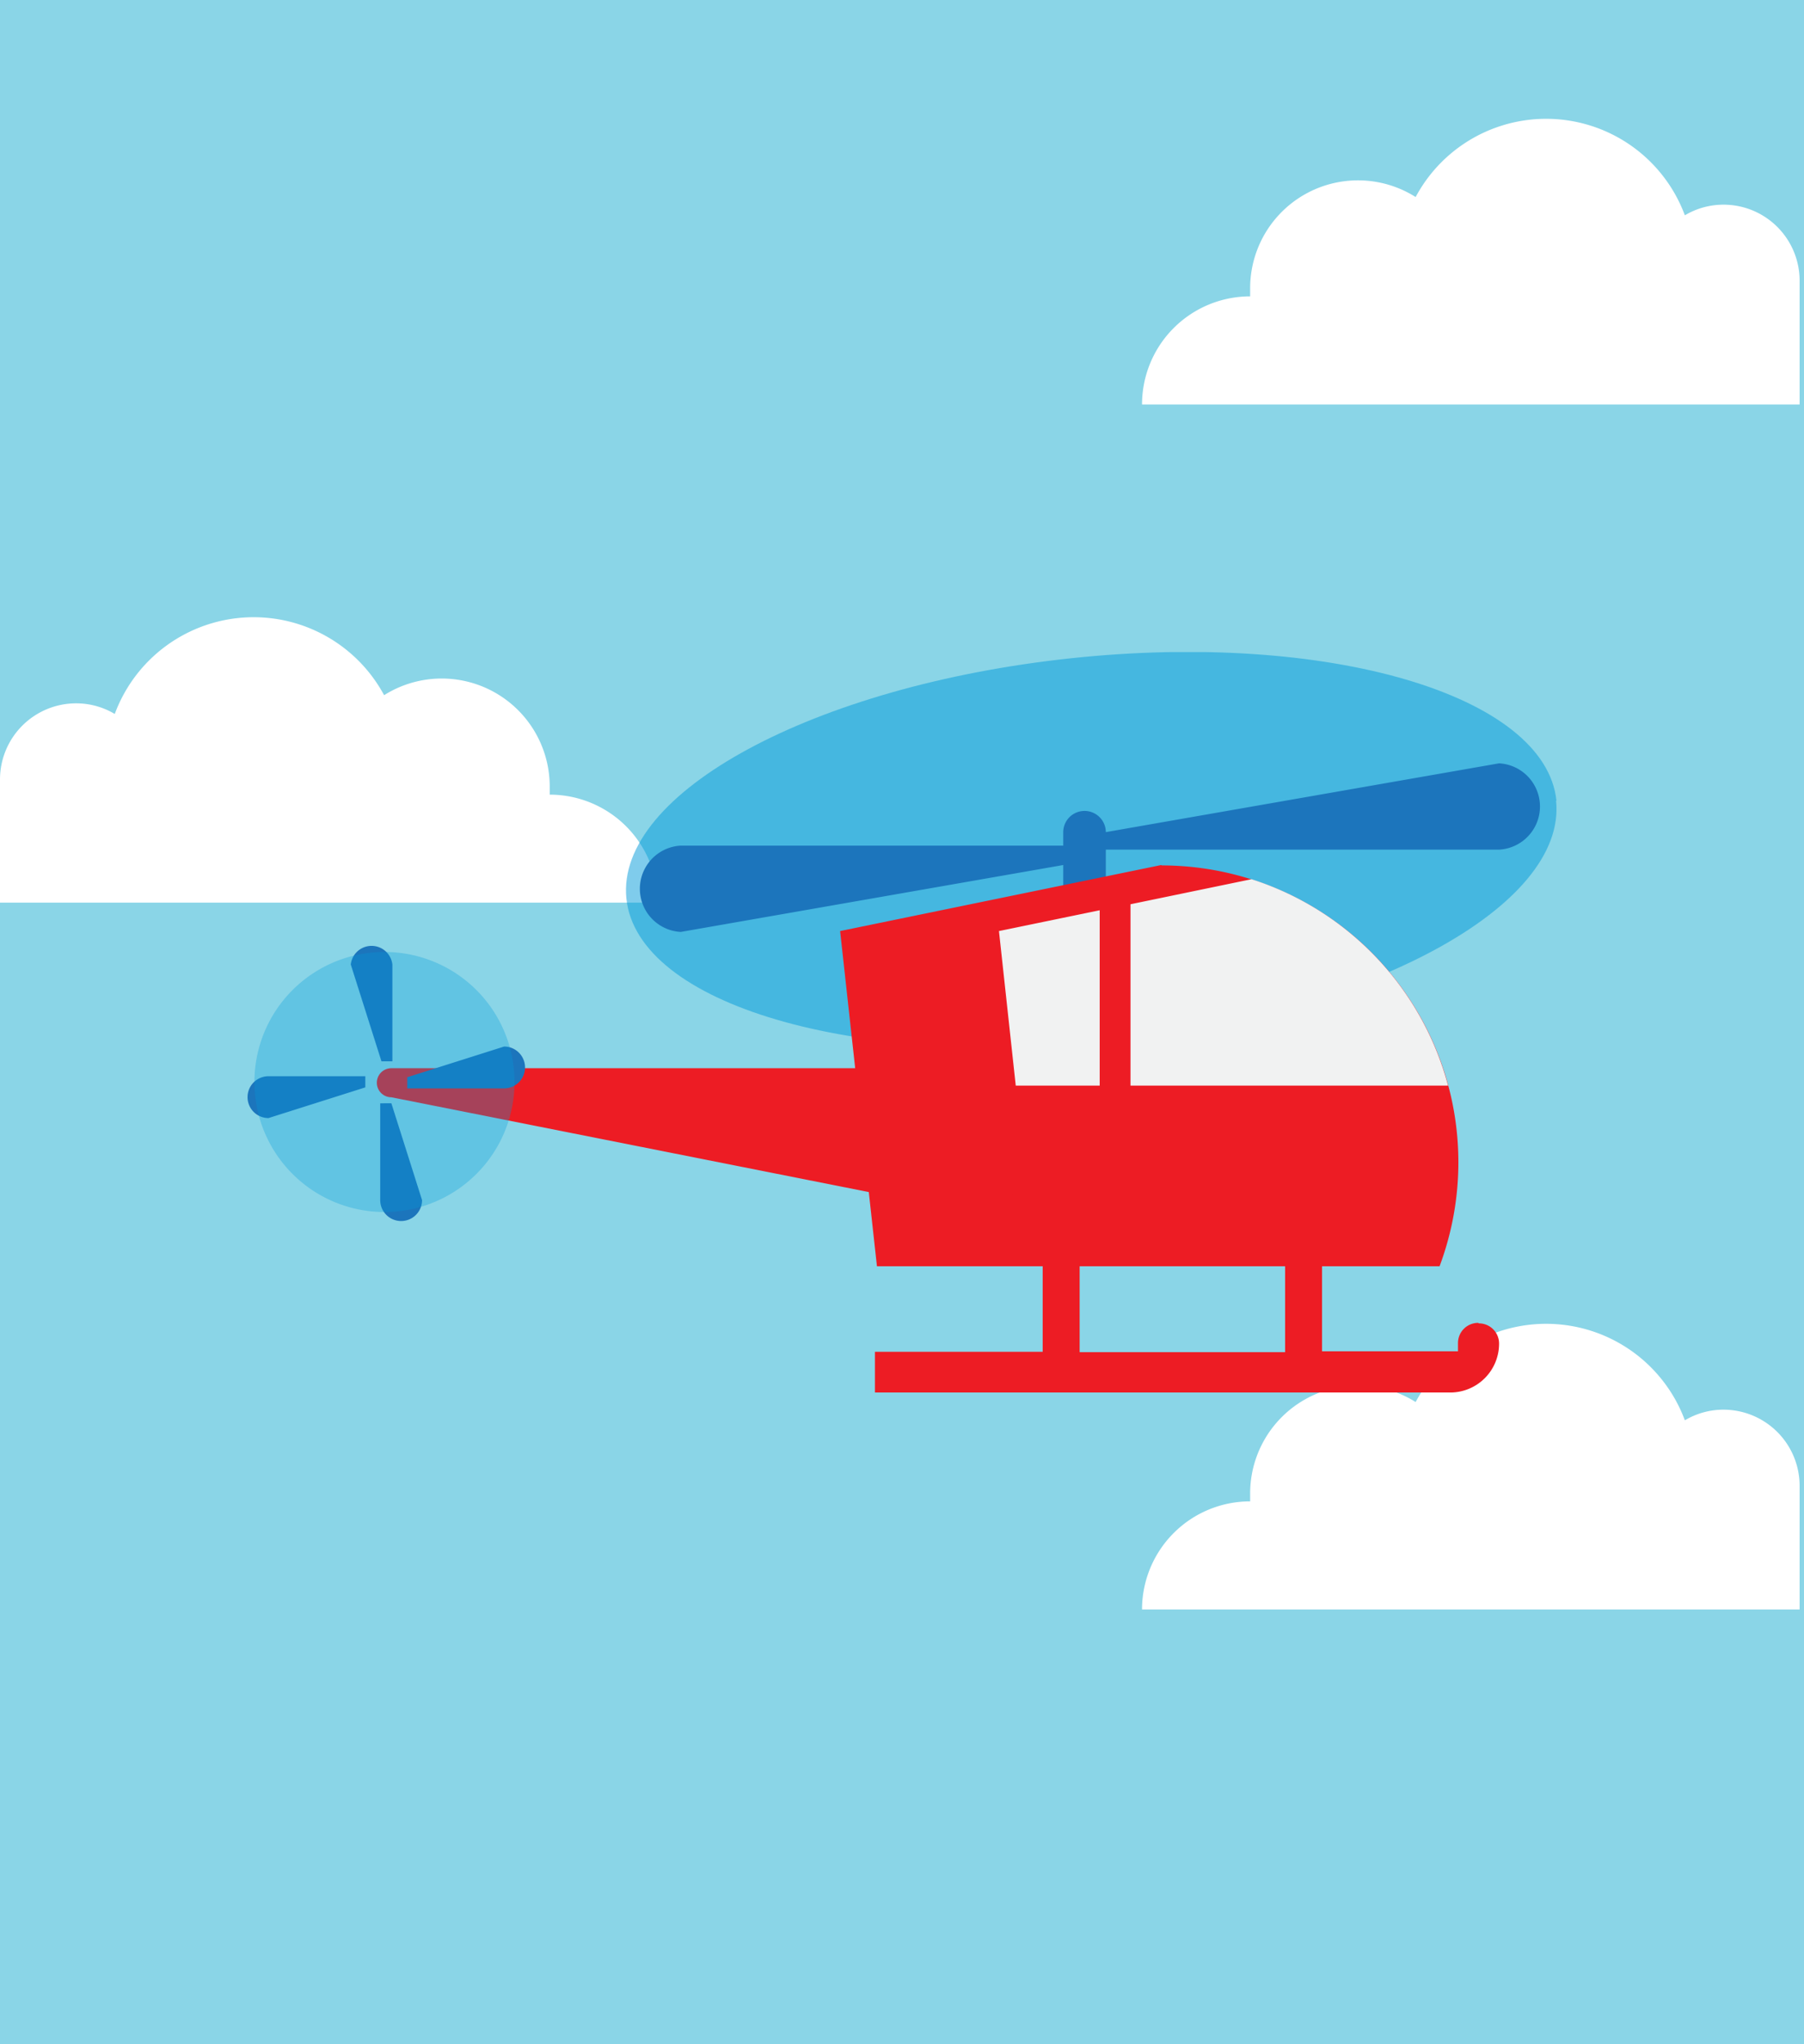 <svg xmlns="http://www.w3.org/2000/svg" viewBox="0 0 144 163.18">
  <defs>
    <clipPath id="clip-path">
      <path fill="none" d="M49.93 52.06h74.31V83.6H49.93z"/>
    </clipPath>
    <clipPath id="clip-path-2">
      <path fill="none" d="M20.31 75.98h20.76v20.76H20.31z"/>
    </clipPath>
  </defs>
  <g id="Layer_2" data-name="Layer 2">
    <g id="Layer_1-2" data-name="Layer 1">
      <path fill="#8ad5e7" d="M0 0h144v163.18H0z"/>
      <path d="M43.88 63.44v-.64a8.62 8.62 0 00-13.22-7.3A11.82 11.82 0 009.16 57a6 6 0 00-3.08-.85A6.08 6.08 0 000 62.19v9.87h52.5a8.62 8.62 0 00-8.62-8.62M99.79 23.66v-.64A8.61 8.61 0 01113 15.73a11.81 11.81 0 0121.49 1.46 6 6 0 013.09-.85 6.07 6.07 0 016.07 6.07v9.88H91.16a8.63 8.63 0 018.63-8.63M99.79 119.86v-.65a8.62 8.62 0 0113.21-7.28 11.81 11.81 0 0121.49 1.46 6 6 0 013.09-.85 6.08 6.08 0 016.07 6.08v9.87H91.16a8.63 8.63 0 018.63-8.63" fill="#fff"/>
      <g clip-path="url(#clip-path)" opacity=".5">
        <path d="M124.21 63.92c.88 8.44-15 17-35.52 19.18S50.86 80.17 50 71.73s15-17 35.51-19.18 37.84 2.93 38.73 11.37" fill="#009ada"/>
      </g>
      <path d="M86.57 64.74a1.7 1.7 0 00-1.7 1.7v4.47h3.4v-4.47a1.7 1.7 0 00-1.7-1.7" fill="#1c75bc"/>
      <path d="M118 105.61a1.61 1.61 0 00-1.62 1.62v.65h-10.85V98h-22.3v9.92H69.84v3.25h45.93a3.9 3.9 0 003.89-3.9 1.61 1.61 0 00-1.62-1.62m-31.86-4.7h16.4v7h-16.4z" fill="#ed1c24"/>
      <path d="M92.69 69.06l-25.63 5.27L70 101.09h44.91a23.7 23.7 0 00-22.18-32" fill="#ed1c24"/>
      <path d="M54.34 67.51a3.45 3.45 0 000 6.89l31.78-5.56v-1.33zM119.66 67.83a3.45 3.45 0 000-6.89L87.88 66.5v1.33z" fill="#1c75bc"/>
      <path d="M90.24 86.67h25.35A23.72 23.72 0 0099.9 70.19l-9.66 2zM87.78 72.67l-8.04 1.66 1.34 12.34h6.7v-14z" fill="#f1f2f2"/>
      <path d="M31.24 85.28a1.16 1.16 0 000 2.32L82 97.68l-6.23-12.4z" fill="#ed1c24"/>
      <path d="M31.32 84.73V77A1.67 1.67 0 0028 77l2.45 7.73zM29.16 85.92h-7.73a1.67 1.67 0 100 3.34l7.73-2.45zM30.35 88.08v7.73a1.67 1.67 0 103.34 0l-2.45-7.73zM32.51 86.89h7.73a1.67 1.67 0 000-3.34L32.51 86z" fill="#1c75bc"/>
      <g clip-path="url(#clip-path-2)" opacity=".3">
        <path d="M41.07 86.36A10.38 10.38 0 1130.69 76a10.38 10.38 0 0110.38 10.36" fill="#009ada"/>
      </g>
    </g>
  </g>
</svg>

